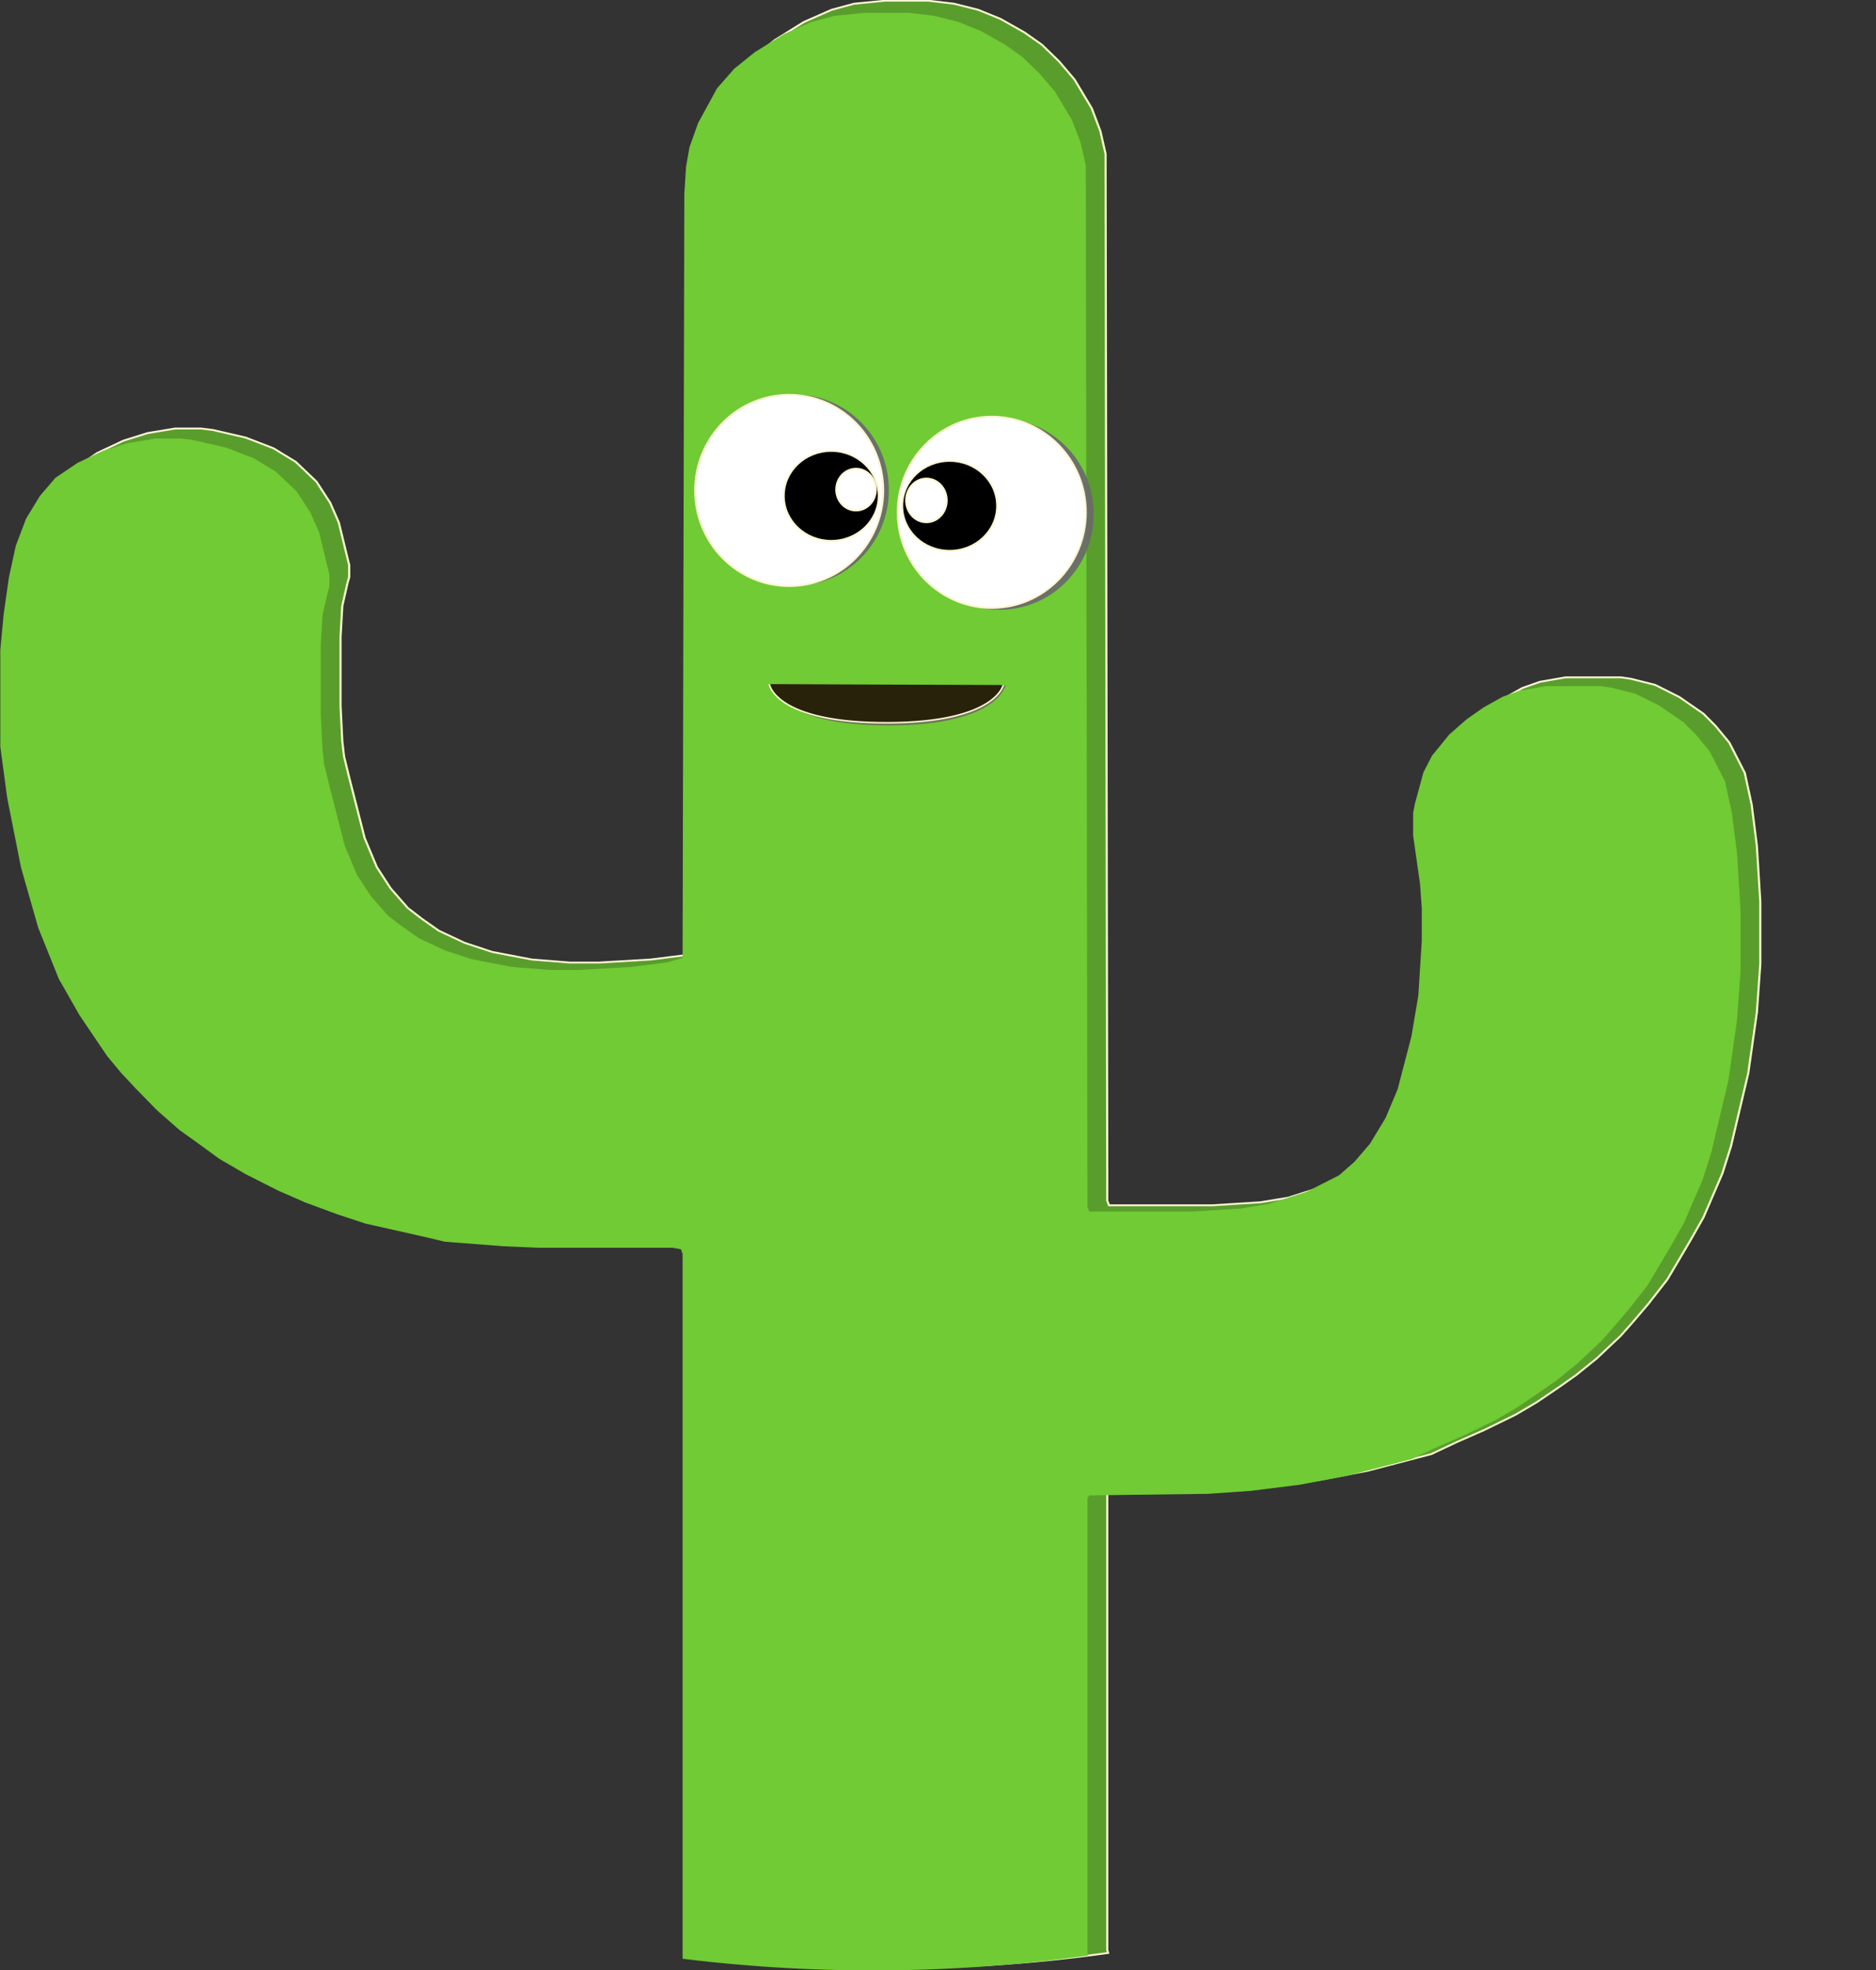 <?xml version="1.0" encoding="UTF-8" standalone="no"?>
<svg
   version="1.1"
   viewBox="0 0 1516.714 1592.196"
   width="947.946"
   height="995.122"
   id="svg1"
   xmlns="http://www.w3.org/2000/svg"
   xmlns:svg="http://www.w3.org/2000/svg">
  <rect x="0" y="0" width="1516.714" height="1592.196" fill="#333333" stroke="none"/>
  <defs
     id="defs1">
    <clipPath
       clipPathUnits="userSpaceOnUse"
       id="clipPath6">
      <path
         id="path7"
         style="fill:#ff0000;fill-opacity:1;fill-rule:nonzero;stroke:none;stroke-width:1.6"
         d="M 505.232,413.23 V 1711.435 H 1796.506 v -363.448 c -3.411,-2.81 -6.558,-6.696 -9.205,-11.673 -1.566,6.866 -3.153,13.725 -4.773,20.575 -10.945,27.517 -6.963,26.843 -59.147,-4.393 -4.805,-2.876 -0.992,-12.337 -1.34,-18.518 -1.649,-29.299 -1.93,-58.682 -2.338,-88.026 -16.84,29.328 -52.791,15.889 -49.887,-36.159 0.285,-5.112 0.502,-10.23 0.855,-15.336 2.48,-35.903 6.308,-71.68 9.744,-107.471 4.072,-36.711 8.165,-73.411 13.817,-109.861 3.185,-20.542 7.659,-47.727 13.207,-67.861 2.371,-8.605 5.75,-16.804 8.626,-25.206 6.283,-6.734 10.811,-18.335 17.547,-23.815 0.623,-11.629 1.573,-23.233 2.587,-34.825 0.052,-0.593 1.277,-15.728 1.955,-17.652 2.17,-6.163 5.239,-11.862 7.859,-17.793 5.203,1.607 10.462,3.02 15.725,4.421 -9.649,-28.201 3.215,-45.176 19.21,-44.484 5.078,0.219 10.47,2.219 15.559,6.207 V 413.23 Z" />
    </clipPath>
    <clipPath
       clipPathUnits="userSpaceOnUse"
       id="clipPath30">
      <path
         id="path32"
         style="fill:#ff0000;fill-opacity:1;fill-rule:nonzero;stroke:none;stroke-width:1.6"
         d="M 505.23,413.231 V 1711.435 H 1527.075 c -3.843,-3.633 -7.755,-7.272 -10.058,-12.202 -6.804,-14.561 -16.865,-29.895 -15.33,-46.285 0.342,-3.658 1.027,-7.204 1.97,-10.671 -7.845,-5.383 -15.017,-11.537 -20.915,-18.391 -5.153,-5.988 -9.175,-13.107 -13.763,-19.66 -7.42,-21.178 -14.919,-33.517 -10.027,-57.746 5.76,-28.525 16.139,-42.564 37.32,-57.295 11.671,-8.117 25.131,-10.166 38.132,-13.183 12.073,-2.359 24.395,-2.893 36.478,-5.167 0.971,-6.87 1.948,-13.738 2.917,-20.608 -16.484,-42.296 -30.209,-92.455 -42.264,-60.862 -0.631,2.614 -1.263,5.228 -1.894,7.842 -0.471,1.998 -2.663,11.545 -3.517,14.452 -0.128,0.437 -0.277,1.523 -0.579,1.215 -0.338,-0.344 0.193,-1.005 0.289,-1.508 1.86,-9.704 3.759,-16.913 5.7,-22.001 4.627,-19.173 9.21,-38.361 13.27,-57.703 4.73,-23.212 9.322,-46.462 14.569,-69.533 6.075,-26.362 12.103,-52.795 20.507,-78.356 3.158,-9.73 6.42,-19.416 9.692,-29.097 -2.672,-21.533 -5.699,-43.015 -10.298,-64.149 -4.883,-23.888 -9.963,-47.782 -16.582,-71.138 -6.47,-20.967 -15.083,-40.946 -21.943,-61.746 -7.421,-24.026 -13.55,-48.529 -18.144,-73.464 -3.011,-19.521 -5.416,-39.192 -6.546,-58.961 -11.422,-9.04 -22.611,-18.453 -33.429,-28.427 -5.924,-6.29 -12.128,-12.258 -17.771,-18.872 -22.282,-26.119 -38.329,-58.368 -53.707,-89.924 -3.256,-7.499 -6.677,-14.909 -9.769,-22.498 -15.949,-39.148 -28.194,-80.263 -36.642,-122.297 -8.3,-42.869 -16.663,-86.105 -19.05,-129.969 z M 1559.434,1524.953 c -0.343,-0.019 -0.601,0.057 -0.456,0.268 0.889,1.29 2.228,2.095 3.447,2.971 0.283,0.203 0.567,0.401 0.853,0.596 0.027,-0.219 0.053,-0.436 0.08,-0.655 -0.945,-1.025 -1.911,-2.022 -2.967,-2.892 -0.191,-0.157 -0.616,-0.269 -0.958,-0.288 z" />
    </clipPath>
    <clipPath
       clipPathUnits="userSpaceOnUse"
       id="clipPath56">
      <path
         id="path57"
         style="fill:#ff0000;fill-opacity:1;fill-rule:nonzero;stroke:none;stroke-width:1.6"
         d="M 250.97,231.938 V 1824.134 H 1322.092 c -2.941,-8.001 -6.37,-17.075 -10.659,-27.466 2.154,-17.735 2.527,-35.777 6.463,-53.203 2.148,-9.512 7.141,-18.185 11.616,-26.85 13.94,-26.995 35.081,-51.109 58.638,-70.047 8.513,-6.844 18.171,-12.127 27.256,-18.191 17.88,-9.266 26.054,-13.913 45.016,-21.938 27.79,-11.761 56.607,-20.082 85.537,-28.462 9.615,-2.776 8.997,-2.198 18.081,-6.425 1.945,-0.905 3.855,-1.881 5.753,-2.881 4.558,-6.728 9.161,-13.425 13.856,-20.056 5.914,-8.351 12.113,-16.498 18.169,-24.747 8.636,-10.992 12.599,-16.085 15.537,-19.812 17.454,-40.636 34.316,-81.915 61.853,-116.944 3.269,-3.995 6.112,-7.535 8.762,-10.806 3.197,-13.524 5.544,-27.279 7.616,-41.066 4.42,-36.259 5.582,-72.814 8.094,-109.234 1.762,-40.541 8.864,-80.44 16.941,-120.116 9.758,-43.856 23.654,-86.601 33.266,-130.491 6.849,-33.925 9.867,-68.426 12.103,-102.909 2.333,-35.2 1.694,-70.485 1.334,-105.731 -0.379,-33.866 -0.711,-67.732 -0.912,-101.6 -1.952,-42.006 -7.014,-83.751 -12.581,-125.403 -8.154,-55.131 -19.045,-109.812 -30.181,-164.403 -8.162,-40.467 -17.319,-80.713 -26.175,-121.028 -1.057,-4.535 -2.115,-9.071 -3.172,-13.606 -0.161,-0.692 -0.319,-1.38 -0.475,-2.069 -1.681,-2.21 -3.333,-4.448 -4.947,-6.713 z" />
    </clipPath>
  </defs>
  <g
     id="g39"
     transform="translate(-250.97,-231.938)"
     clip-path="url(#clipPath56)">
    <path
       id="path31-1"
       style="fill:#599e2c;fill-opacity:1;fill-rule:evenodd;stroke:#fff6d5;stroke-width:1.224;stroke-dasharray:none"
       d="m 1008,414 -18,2 -13,4 -16,8 -17,12 -12,11 -10,13 -11,23 -5,16 -2,13 -1,18 -1,506 -9,3 -21,3 -30,2 h -17 l -22,-2 -23,-5 -16,-6 -15,-8 -10,-8 -8,-7 -10,-13 -8,-14 -7,-19 -9,-40 -3,-14 -1,-10 -1,-23 v -46 l 1,-20 3,-15 1,-4 v -8 l -6,-28 -5,-13 -8,-14 -12,-13 -13,-9 -16,-7 -19,-5 -7,-1 h -15 l -16,3 -14,5 -15,8 -13,10 -9,12 -8,15 -6,18 -4,21 -3,24 -2,24 v 64 l 4,34 8,46 10,40 12,34 12,24 16,27 8,11 9,11 12,14 13,13 11,9 12,10 15,10 19,11 16,8 19,8 16,6 35,9 11,3 34,3 20,1 h 78 l 5,1 1,3 v 466.941 a 790.86,786.335 0 0 0 110.578,7.725 A 790.86,786.335 0 0 0 1137.45,1700.8 L 1137,1699 v -301 l 1,-2 69,-1 25,-2 28,-4 28,-6 37,-11 15,-8 16,-8 18,-10 12,-8 13,-10 10,-8 12,-11 14,-15 7,-9 9,-12 11,-16 13,-25 8,-16 11,-29 5,-18 10,-48 5,-40 2,-32 v -41 l -2,-37 -3,-27 -4,-21 -9,-20 -8,-11 -7,-8 -14,-11 -14,-8 -14,-4 -6,-1 h -32 l -15,3 -10,4 -11,7 -10,8 -10,10 -10,14 -5,11 -5,21 -1,6 v 15 l 4,32 1,16 v 22 l -2,36 -4,27 -8,35 -7,19 -9,17 -9,12 -9,9 -19,11 -22,8 -16,3 -28,2 h -60 l -1,-3 -1,-690 -3,-15 -5,-15 -10,-19 -9,-12 -10,-11 -10,-8 -14,-9 -13,-6 -14,-4 -15,-2 z M 1790.803,784.337 1792,792 l 3.275,19.647 a 790.86,786.335 0 0 0 -4.472,-27.309 z m 4.944,249.394 L 1793,1047 l -1.9,15.688 a 790.86,786.335 0 0 0 4.647,-28.956 z"
       clip-path="url(#clipPath30)"
       transform="matrix(1.393,0,0,1.226,-437.642,-275.081)" />
    <path
       id="path31"
       style="fill:#70cb34;fill-opacity:1;fill-rule:evenodd;stroke:#fff6d5;stroke-width:0;stroke-dasharray:none"
       d="m 1008,414 -18,2 -13,4 -16,8 -17,12 -12,11 -10,13 -11,23 -5,16 -2,13 -1,18 -1,506 -9,3 -21,3 -30,2 h -17 l -22,-2 -23,-5 -16,-6 -15,-8 -10,-8 -8,-7 -10,-13 -8,-14 -7,-19 -9,-40 -3,-14 -1,-10 -1,-23 v -46 l 1,-20 3,-15 1,-4 v -8 l -6,-28 -5,-13 -8,-14 -12,-13 -13,-9 -16,-7 -19,-5 -7,-1 h -15 l -16,3 -14,5 -15,8 -13,10 -9,12 -8,15 -6,18 -4,21 -3,24 -2,24 v 64 l 4,34 8,46 10,40 12,34 12,24 16,27 8,11 9,11 12,14 13,13 11,9 12,10 15,10 19,11 16,8 19,8 16,6 35,9 11,3 34,3 20,1 h 78 l 5,1 1,3 v 466.941 a 790.86,786.335 0 0 0 110.578,7.725 A 790.86,786.335 0 0 0 1137.45,1700.8 L 1137,1699 v -301 l 1,-2 69,-1 25,-2 28,-4 28,-6 37,-11 15,-8 16,-8 18,-10 12,-8 13,-10 10,-8 12,-11 14,-15 7,-9 9,-12 11,-16 13,-25 8,-16 11,-29 5,-18 10,-48 5,-40 2,-32 v -41 l -2,-37 -3,-27 -4,-21 -9,-20 -8,-11 -7,-8 -14,-11 -14,-8 -14,-4 -6,-1 h -32 l -15,3 -10,4 -11,7 -10,8 -10,10 -10,14 -5,11 -5,21 -1,6 v 15 l 4,32 1,16 v 22 l -2,36 -4,27 -8,35 -7,19 -9,17 -9,12 -9,9 -19,11 -22,8 -16,3 -28,2 h -60 l -1,-3 -1,-690 -3,-15 -5,-15 -10,-19 -9,-12 -10,-11 -10,-8 -14,-9 -13,-6 -14,-4 -15,-2 z M 1790.803,784.337 1792,792 l 3.275,19.647 a 790.86,786.335 0 0 0 -4.472,-27.309 z m 4.944,249.394 L 1793,1047 l -1.9,15.688 a 790.86,786.335 0 0 0 4.647,-28.956 z"
       clip-path="url(#clipPath6)"
       transform="matrix(1.393,0,0,1.22,-453.645,-262.792)" />
    <g
       id="g44"
       transform="translate(-52.043,7.92)">
      <ellipse
         style="fill:#6a6a6a;fill-opacity:0.922;fill-rule:evenodd;stroke:#fff6d5;stroke-width:0;stroke-dasharray:none"
         id="path41-2-7"
         cx="1111.297"
         cy="639.551"
         rx="76"
         ry="77.2" />
      <ellipse
         style="fill:#ffffff;fill-rule:evenodd;stroke:#fff6d5;stroke-width:1.6"
         id="path41-5"
         cx="1104.849"
         cy="638.008"
         rx="76"
         ry="77.2" />
      <ellipse
         style="fill:#000000;fill-rule:evenodd;stroke:#fff6d5;stroke-width:1.6"
         id="path42-1"
         cx="1070.8"
         cy="632.8"
         rx="38.4"
         ry="36.4" />
      <ellipse
         style="fill:#ffffff;fill-rule:evenodd;stroke:#fff6d5;stroke-width:1.6"
         id="path44"
         cx="1052"
         cy="628.4"
         rx="16.4"
         ry="17.6" />
    </g>
    <g
       id="g43"
       transform="translate(-42.992,2.263)">
      <ellipse
         style="fill:#6a6a6a;fill-opacity:0.922;fill-rule:evenodd;stroke:#fff6d5;stroke-width:0;stroke-dasharray:none"
         id="path41-2"
         cx="936.592"
         cy="625.737"
         rx="76"
         ry="77.2" />
      <ellipse
         style="fill:#ffffff;fill-rule:evenodd;stroke:#fff6d5;stroke-width:1.6"
         id="path41"
         cx="932"
         cy="626"
         rx="76"
         ry="77.2" />
      <ellipse
         style="fill:#000000;fill-rule:evenodd;stroke:#fff6d5;stroke-width:1.6"
         id="path42"
         cx="966"
         cy="630.4"
         rx="38.4"
         ry="36.4" />
      <ellipse
         style="fill:#ffffff;fill-rule:evenodd;stroke:#fff6d5;stroke-width:1.6"
         id="path45"
         cx="986.044"
         cy="625.329"
         rx="15.981"
         ry="16.829" />
    </g>
    <path
       style="fill:#6e6060;fill-opacity:0.783;fill-rule:evenodd;stroke:#fff6d5;stroke-width:0;stroke-dasharray:none"
       d="m 874.809,784.972 c 0,0 4.523,33.713 96.74,33.187 86.516,-0.494 92.401,-32.427 92.401,-32.427"
       id="path49-9" />
    <path
       style="fill:#28220b;fill-rule:evenodd;stroke:#fff6d5;stroke-width:1.272"
       d="m 872.952,784.798 c 0,0 4.523,31.702 96.74,31.207 86.516,-0.464 92.4,-30.492 92.4,-30.492"
       id="path49" />
  </g>
</svg>

